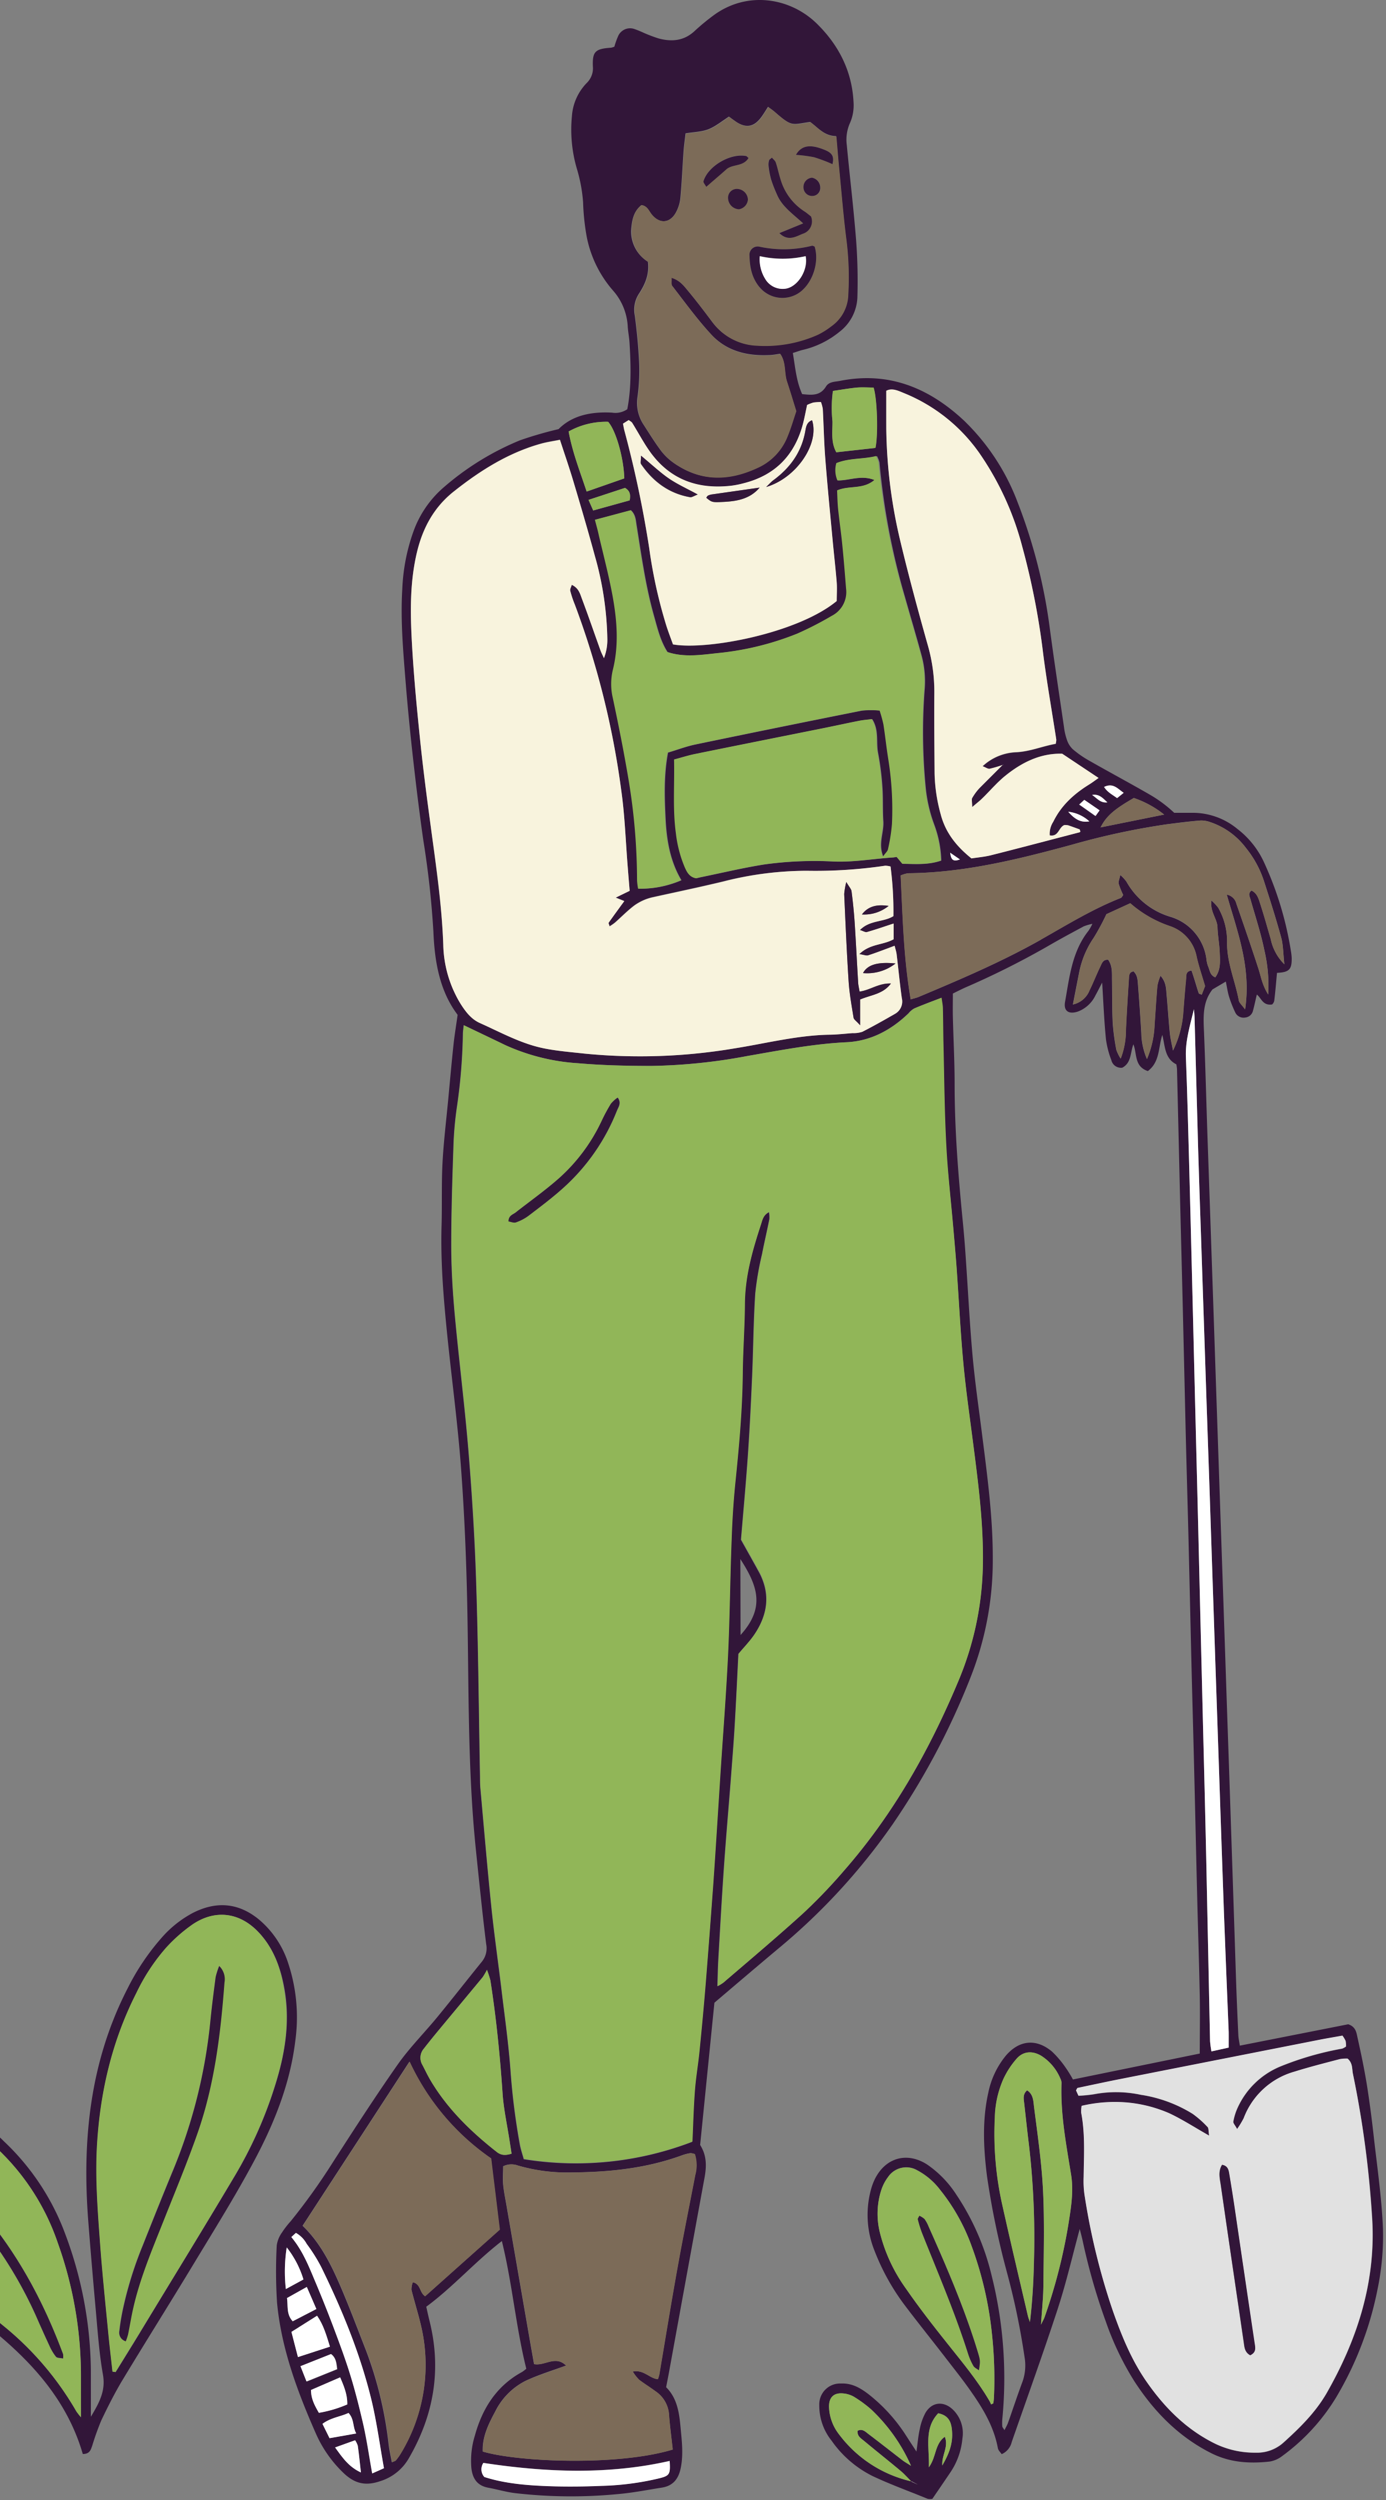 <svg viewBox="0 0 326 588" fill="none" xmlns="http://www.w3.org/2000/svg"><rect x="0" y="0" width="326" height="588" fill="#808080" stroke="none"/><path d="M325.281 524.114c-.296-7.262-1.364-14.488-2.172-21.723-.467-4.121-.988-8.232-1.652-12.316-.592-3.654-1.364-7.272-2.163-10.88-.261-1.149-.377-2.514-2.182-3.106l-25.494 5.027c-.143-.961-.314-1.706-.35-2.451-.197-4.255-.386-8.51-.529-12.765-.449-13.794-.904-27.573-1.365-41.338-.215-6.499-.437-12.995-.664-19.488-.449-13.447-.904-26.894-1.365-40.341a78569.203 78569.203 0 0 1-2.01-59.148c-.443-12.891-.889-25.775-1.338-38.654-.269-8.079-.476-16.158-.808-24.237-.143-3.501-.377-6.966 2.002-9.991l3.133-1.849c.296 1.4.44 2.522.772 3.59a28.226 28.226 0 0 0 1.472 3.726 2.148 2.148 0 0 0 2.262 1.149 2.082 2.082 0 0 0 1.894-1.652c.332-1.221.575-2.46.898-3.761 1.113.898 1.373 2.639 3.591 2.334.236-.219.407-.498.493-.808.27-2.199.449-4.408.656-6.625 2.863-.144 3.501-.772 3.456-3.528a13.355 13.355 0 0 0-.198-1.669 79.18 79.18 0 0 0-6.185-20.521 20.79 20.79 0 0 0-6.382-8.124 16.476 16.476 0 0 0-10.862-3.797h-4.004a30.905 30.905 0 0 0-5.987-4.417c-4.668-2.693-9.408-5.224-14.076-7.89a23.549 23.549 0 0 1-3.842-2.693 5.393 5.393 0 0 1-1.346-2.209 14.075 14.075 0 0 1-.673-2.944c-1.122-7.648-2.272-15.26-3.304-22.945a126.499 126.499 0 0 0-7.594-29.901 52.247 52.247 0 0 0-12.639-19.264c-8.214-7.666-17.702-11.607-29.13-9.327-1.185.234-2.603.153-3.312 1.32-1.392 2.289-3.429 2.01-5.611 1.795-1.4-3.124-1.624-6.346-2.19-9.677.898-.27 1.58-.538 2.307-.718a21.232 21.232 0 0 0 8.636-4.237 10.705 10.705 0 0 0 4.237-8.079c.136-4.49.037-8.985-.297-13.465-.583-7.478-1.49-14.928-2.199-22.442a9.575 9.575 0 0 1 .79-5.224c.657-1.546.931-3.227.799-4.902-.377-7.289-3.528-13.41-8.672-18.429-6.229-6.077-16.364-7.765-24.317-1.858a51.63 51.63 0 0 0-4.399 3.645c-2.496 2.325-5.386 2.567-8.465 1.732a34.911 34.911 0 0 1-3.456-1.302 22.704 22.704 0 0 0-2.19-.897 3.071 3.071 0 0 0-3.905 1.741c-.336.78-.618 1.58-.844 2.397a4.39 4.39 0 0 1-.772.242c-3.717.252-4.417.898-4.291 4.372A4.803 4.803 0 0 1 138 19.524a12.414 12.414 0 0 0-3.483 7.828 32.638 32.638 0 0 0 1.256 12.63 36.334 36.334 0 0 1 1.374 7.585c.084 2.686.363 5.362.835 8.007a27.112 27.112 0 0 0 6.283 12.846 13.847 13.847 0 0 1 3.394 8.555c.098 1.23.341 2.45.413 3.68.323 5.252.457 10.503-.53 15.593a4.938 4.938 0 0 1-3.591.799c-4.784-.26-9.336.601-12.567 3.878a89.766 89.766 0 0 0-9.049 2.621 64.69 64.69 0 0 0-18.222 11.293 24.724 24.724 0 0 0-6.886 10.206 45.57 45.57 0 0 0-2.603 13.465c-.449 7.415.216 14.794.808 22.173.476 5.915 1.068 11.822 1.724 17.729.727 6.454 1.508 12.899 2.432 19.336a213.87 213.87 0 0 1 2.352 21.373c.287 7.182 1.517 14.04 5.7 19.56-.368 2.613-.736 4.803-.969 7.002-.458 4.345-.853 8.699-1.257 13.044-.467 4.91-1.068 9.811-1.328 14.721-.261 4.911-.081 9.875-.225 14.803-.269 9.336.593 18.591 1.553 27.828 1.033 9.802 2.325 19.587 3.043 29.417.772 10.502 1.212 21.041 1.437 31.571.413 19.389.053 38.797 2.055 58.133.763 7.352 1.499 14.704 2.406 22.047a4.964 4.964 0 0 1-.96 4.048c-3.528 4.354-6.975 8.77-10.53 13.097-3.052 3.717-6.508 7.182-9.255 11.069-5.278 7.522-10.27 15.26-15.26 22.998a146.716 146.716 0 0 1-9.965 13.941 21.579 21.579 0 0 0-2.082 2.693 6.866 6.866 0 0 0-1.212 3.016c-.238 4.486-.214 8.982.072 13.465 1.023 10.835 4.802 20.916 9.147 30.799a29.02 29.02 0 0 0 6.284 9.049c2.522 2.486 5.053 3.402 8.725 2.154a11.732 11.732 0 0 0 6.85-5.44c5.897-10.152 7.719-20.898 4.847-32.316-.27-1.068-.494-2.154-.754-3.303 6.283-4.632 11.391-10.494 17.782-15.449 2.478 10.098 3.286 20.161 5.746 30.027a7.52 7.52 0 0 1-.979.763c-6.014 3.267-9.345 8.564-11.113 14.955a20.067 20.067 0 0 0-.826 7.639c.287 2.541 1.4 4.165 4.013 4.641 2.091.386 4.147 1.006 6.283 1.266a114.668 114.668 0 0 0 24.184.224c3.447-.296 6.867-.978 10.296-1.517 2.693-.422 3.968-2.073 4.488-4.713.62-3.159.234-6.283-.054-9.362-.323-3.501-.772-6.93-3.402-9.543.234-1.22.449-2.316.656-3.411 2.764-15.206 5.541-30.413 8.33-45.619.512-2.693.664-5.333-.987-7.945 1.122-11.149 2.244-22.397 3.357-33.456 5.278-4.488 10.305-8.77 15.377-13.016a146.815 146.815 0 0 0 26.544-28.95 172.235 172.235 0 0 0 18.259-34.39 74.897 74.897 0 0 0 5.296-27.855c.045-9.793-1.257-19.443-2.478-29.111-.781-6.23-1.696-12.442-2.262-18.681-.7-7.702-1.077-15.431-1.615-23.142a275.86 275.86 0 0 0-.746-9.039c-1.032-10.602-1.876-21.159-1.876-31.868 0-5.269-.287-10.529-.413-15.799-.045-1.795 0-3.59 0-5.494.898-.448 1.796-.897 2.693-1.319a194.723 194.723 0 0 0 19.83-9.928c2.693-1.571 5.485-3.061 8.25-4.552a12.764 12.764 0 0 1 2.046-.601c-.258.56-.558 1.1-.897 1.616-3.896 4.892-4.489 10.907-5.53 16.723-.404 2.2.898 3.044 3.106 2.263a7.54 7.54 0 0 0 4.066-3.825c.503-.897.979-1.858 1.553-2.962.288 4.668.467 9.04.898 13.384a22 22 0 0 0 1.257 4.848 2.332 2.332 0 0 0 2.576 1.795c2.19-1.158 1.867-3.59 2.612-5.494.898 2.155.135 5.198 3.402 6.284 2.864-2.145 2.442-5.574 3.403-8.501.664 2.604.52 5.53 3.303 6.921.072.374.123.752.153 1.131.233 9.755.463 19.51.691 29.264.206 8.627.44 17.254.646 25.889.24 10.09.476 20.177.709 30.261.198 8.079.431 16.158.638 24.237.239 9.976.475 19.952.709 29.928.197 8.187.431 16.365.628 24.552.252 10.197.476 20.395.727 30.592.189 7.738.449 15.467.602 23.205.09 4.489 0 8.923 0 13.591l-29.83 6.095a28.096 28.096 0 0 0-1.652-2.693 23.771 23.771 0 0 0-3.231-3.833c-3.743-3.169-7.756-2.765-10.925.961a19.994 19.994 0 0 0-4.111 8.743c-1.428 6.436-1.122 12.926-.314 19.399a191.974 191.974 0 0 0 4.685 22.693 171.647 171.647 0 0 1 4.175 20.063 11.454 11.454 0 0 1-.44 5.61c-1.212 3.25-2.298 6.553-3.456 9.821-.198.538-.503 1.041-.835 1.714-.296-.493-.494-.682-.512-.897-.04-.547-.04-1.096 0-1.643a99.418 99.418 0 0 0-2.558-34.031 58.534 58.534 0 0 0-8.357-18.977 24.974 24.974 0 0 0-6.778-6.939c-4.775-3.061-9.874-1.58-12.352 3.591-.381.812-.682 1.66-.898 2.531a22.597 22.597 0 0 0 .898 14.184 52.978 52.978 0 0 0 6.966 12.621c3.106 4.12 6.347 8.142 9.497 12.226 2.254 2.927 4.579 5.817 6.661 8.869 2.693 3.896 5.018 7.972 5.889 12.729.09.467.539.898.898 1.383a4.157 4.157 0 0 0 2.351-2.846c3.645-10.476 7.415-20.907 10.853-31.419 2.002-6.158 3.456-12.495 5.144-18.698.233.898.521 1.984.754 3.061a144.246 144.246 0 0 0 5.386 18.725 68.83 68.83 0 0 0 6.625 13.896c4.641 7.182 10.413 13.142 18.187 17.056 4.407 2.208 9.03 2.487 13.761 1.957a6.637 6.637 0 0 0 2.998-1.355 47.583 47.583 0 0 0 12.631-13.789 79.642 79.642 0 0 0 9.694-25.314 61.282 61.282 0 0 0 1.284-14.354Zm-91.491 39.588c0 .502-.089 1.005-.143 1.499l-.53.26c-.144-.287-.269-.583-.44-.898-2.98-5.027-6.714-9.488-10.341-14.048-3.205-4.022-6.356-8.079-9.282-12.334a38.302 38.302 0 0 1-6.149-13.34 18.171 18.171 0 0 1 .323-9.605c.358-1.175.92-2.278 1.661-3.258a5.158 5.158 0 0 1 6.876-1.553 16.423 16.423 0 0 1 5.332 4.542 45.851 45.851 0 0 1 7.379 13.106 84.644 84.644 0 0 1 4.812 20.521 98.24 98.24 0 0 1 .502 15.108Zm17.442-40.144a127.216 127.216 0 0 1-5.548 21.454c-.134.404-.368.772-.834 1.742.224-3.528.538-6.419.565-9.3.072-7.406.278-14.821-.081-22.2-.332-6.589-1.283-13.151-2.118-19.704-.171-1.319-.135-2.944-1.625-3.905-1.104.898-.79 2.074-.673 3.16.359 3.223.709 6.455 1.104 9.677a189.406 189.406 0 0 1 1.185 27.532c-.099 4.695-.377 9.38-.943 14.129-.17-.512-.377-1.005-.493-1.517-2.002-8.627-4.049-17.235-5.97-25.871a76.395 76.395 0 0 1-1.795-20.709c.067-3.148.76-6.252 2.037-9.129a20.109 20.109 0 0 1 3.106-4.74c1.589-1.796 3.744-1.894 5.808-.646a11.667 11.667 0 0 1 4.489 5.386c.153.301.239.631.251.969-.287 7.325 1.104 14.48 2.253 21.661.629 4.03-.09 8.034-.718 12.02v-.009Zm22.586-331.977-14.956 3.016c1.338-2.639 3.16-4.237 7.828-6.921a23.474 23.474 0 0 1 7.128 3.905Zm-20.037-2.361 1.194-1.104 3.591 2.468-.996 1.32-3.789-2.684Zm2.442 3.958c-1.867.324-3.303-.341-4.964-2.262a8.724 8.724 0 0 1 4.964 2.262Zm.709-6.211c1.661-.315 2.559.825 3.591 1.741-1.715.216-2.496-1.005-3.591-1.741Zm7.37-.503-1.553 1.248c-1.041-.79-2.217-1.311-3.061-2.631 2.11-1.023 3.142.369 4.614 1.383Zm-55.835-94.498c1.364-.745 2.828 0 4.219.566a40.012 40.012 0 0 1 17.648 14.039 69.327 69.327 0 0 1 10.072 21.867 174.908 174.908 0 0 1 4.964 25.342c.898 6.768 2.056 13.465 3.088 20.242a4.517 4.517 0 0 1-.143.961c-3.043.52-6.015 1.795-9.282 1.975a12.244 12.244 0 0 0-7.909 3.294c.808.314 1.293.682 1.67.601a29.468 29.468 0 0 0 3.07-.897l.081-.081h-.117l-5.386 5.386a12.395 12.395 0 0 0-1.795 2.415c-.216.377 0 .978 0 2.127 1.095-.942 1.795-1.454 2.361-2.037 1.795-1.724 3.366-3.591 5.26-5.189 3.977-3.259 8.438-5.476 13.555-5.323l8.555 5.7c-.79.548-1.446 1.059-2.146 1.49-3.591 2.217-6.643 4.955-8.519 8.824a5.16 5.16 0 0 0-.826 3.187c2.128.395 2.074-1.903 3.447-2.424.301-.018.603.003.898.063.952.305 1.885.664 2.693.961.09.278.171.386.153.484-.018.099-.126.18-.216.207-6.921 1.795-13.851 3.591-20.79 5.386-1.499.377-3.061.503-4.596.745-3.483-2.792-6.095-6.014-7.226-10.341a39.074 39.074 0 0 1-1.445-9.605c0-6.284-.108-12.568-.063-18.851a39.563 39.563 0 0 0-1.49-11.239c-2.307-8.187-4.534-16.401-6.509-24.677a119.434 119.434 0 0 1-3.267-26.284c-.036-2.9-.009-5.763-.009-8.914Zm17.316 110.162c-1.688.647-2.083 0-2.298-1.58l2.298 1.58Zm-12.917-61.742c1.31 4.632 2.693 9.255 3.949 13.896.693 2.609.924 5.319.683 8.008a134.09 134.09 0 0 0 .287 23.186 34.634 34.634 0 0 0 1.984 8.475 26.15 26.15 0 0 1 1.651 8.456c-3.124 1.077-6.131.807-9.075.763l-1.356-1.625c-.368.054-.682.116-1.005.134-4.578.315-9.102 1.123-13.725.952a85.42 85.42 0 0 0-16.455.691c-4.964.781-9.874 1.966-14.802 2.971-.431.09-.898.207-1.194.279-1.517-.287-2.083-1.365-2.603-2.514a29.081 29.081 0 0 1-2.11-8.079c-.781-5.691-.287-11.391-.431-17.343 1.795-.467 3.348-.978 4.964-1.301 10.09-2.056 20.198-4.067 30.297-6.096 2.747-.556 5.475-1.158 8.222-1.696.979-.198 1.975-.27 3.017-.404 1.669 2.549.897 5.386 1.391 7.944a66.2 66.2 0 0 1 1.014 7.998c.189 2.694.045 5.387.225 8.08.179 2.693-1.284 5.224 0 8.339.556-.799 1.077-1.23 1.185-1.742.46-1.961.775-3.953.942-5.96a74.472 74.472 0 0 0-.897-15.413c-.422-2.693-.692-5.332-1.114-7.989a32.092 32.092 0 0 0-.897-3.268 23.11 23.11 0 0 0-4.192 0 5190.146 5190.146 0 0 0-39.157 7.962c-2.163.449-4.255 1.248-6.517 1.921-.987 5.324-.817 10.467-.565 15.593.251 5.126 1.095 9.991 3.725 14.426a24.339 24.339 0 0 1-10.099 1.992 14.94 14.94 0 0 1-.242-1.921 145.307 145.307 0 0 0-2.011-23.761c-1.068-6.409-2.343-12.783-3.69-19.138a14.37 14.37 0 0 1 0-6.625c1.446-5.781.997-11.607-.053-17.361-.898-4.839-2.155-9.614-3.268-14.417-.251-1.077-.565-2.154-.898-3.537l8.403-2.244c1.104 1.068 1.122 2.316 1.31 3.51 1.149 7.181 2.137 14.417 4.13 21.445.816 2.891 1.508 5.853 3.159 8.385 3.968 1.319 7.9.682 11.76.269a67.719 67.719 0 0 0 18.851-4.605 79.039 79.039 0 0 0 8.079-4.156 6.281 6.281 0 0 0 3.384-6.454c-.296-3.465-.574-6.931-.897-10.378-.279-2.791-.683-5.565-.979-8.348-.144-1.427-.162-2.872-.233-4.336 2.809-1.229 6.023-.143 8.761-2.441-3.178-1.266-5.97.152-8.689.089a6.155 6.155 0 0 1-.252-4.066c3.007-1.221 6.284-.898 9.462-1.643.254.468.45.966.583 1.481a164.922 164.922 0 0 0 5.988 31.616Zm-73.34-20.314c-.404-.898-.7-1.58-1.104-2.495l8.59-2.837c1.149.682 1.356 1.571 1.096 2.953l-8.582 2.379Zm56.365-28.115c1.957-.287 3.806-.62 5.664-.799 1.31-.117 2.693 0 3.887 0 .898 2.693 1.104 11.131.44 14.201l-9.175 1.015c-1.292-2.406-.825-4.902-.897-7.29a28.431 28.431 0 0 1 .081-7.127ZM150.854 48.24c1.383.18 1.742 1.365 2.424 2.2 1.795 2.253 4.255 2.118 5.682-.45a9.138 9.138 0 0 0 1.069-3.491c.341-3.68.493-7.379.754-11.068.098-1.311.296-2.622.457-4.076 1.948-.314 3.798-.35 5.386-.97 1.589-.619 3.026-1.795 4.821-2.97.422.305 1.095.825 1.795 1.292 2.191 1.41 3.977 1.149 5.602-.898.619-.772 1.122-1.642 1.795-2.693.62.458 1.158.817 1.634 1.24 4.057 3.536 3.914 2.925 8.276 2.315 1.796 1.284 3.295 3.304 6.105 3.33.233 2.694.431 5.189.682 7.73.538 5.574.987 11.157 1.696 16.705.522 4.228.663 8.494.422 12.747a9.349 9.349 0 0 1-3.958 7.45 18.635 18.635 0 0 1-3.115 1.976 30.352 30.352 0 0 1-14.408 2.612 13.672 13.672 0 0 1-10.404-5.449c-1.795-2.406-3.645-4.839-5.583-7.181-1.051-1.248-2.02-2.693-4.094-3.322.063.8-.117 1.535.171 1.912 3.025 3.887 5.924 7.918 9.264 11.526 3.59 3.842 8.348 5.018 13.465 4.803.897 0 1.795-.198 2.693-.314 1.4 2.01.897 4.407 1.58 6.499.682 2.091 1.337 4.264 2.172 6.92-.637 1.86-1.302 4.238-2.28 6.482a13.537 13.537 0 0 1-6.993 6.957c-6.571 3.034-12.998 3.187-19.174-.96a13.654 13.654 0 0 1-3.205-2.927c-1.553-2.047-2.899-4.255-4.3-6.418a9.23 9.23 0 0 1-1.346-6.41c.351-2.557.483-5.14.395-7.72-.162-3.788-.53-7.585-1.024-11.355a6.852 6.852 0 0 1 .898-5.08c1.4-2.155 2.558-4.49 2.172-7.64a8.348 8.348 0 0 1-2.958-3.152 8.347 8.347 0 0 1-.982-4.209c.161-2.235.493-4.39 2.414-5.943Zm-2.998 50.584c.341.26.673.404.835.665 1.418 2.271 2.693 4.676 4.228 6.849 4.704 6.526 11.23 8.869 19.076 7.926.996-.13 1.983-.328 2.953-.592 7.433-1.894 11.993-6.643 13.914-14.004.368-1.4.619-2.828.96-4.399.473-.226.962-.415 1.464-.565a11.758 11.758 0 0 1 1.795-.117c.193.518.337 1.053.431 1.598.215 3.914.287 7.837.592 11.742.494 6.364 1.122 12.711 1.715 19.066.314 3.339.7 6.679.969 10.018.117 1.445 0 2.9 0 4.372-9.237 7.63-30.619 11.616-38.51 10.197-.494-1.4-1.095-2.944-1.589-4.488a113.575 113.575 0 0 1-3.967-18.043 258.933 258.933 0 0 0-5.916-27.9c-.108-.431-.171-.898-.296-1.481l1.346-.844Zm-4.82.377c1.795 1.966 3.653 8.349 3.806 13.313l-8.86 3.097c-1.544-4.686-3.295-9.139-4.237-14.13a18.073 18.073 0 0 1 9.291-2.28ZM104.247 222.11c-.359-9.542-1.795-18.949-3.025-28.393-.898-6.544-1.732-13.097-2.415-19.668-.736-7.127-1.418-14.273-1.849-21.427-.449-7.604-.691-15.261 1.095-22.747 1.365-5.745 4.031-10.665 8.735-14.363 6.203-4.883 12.8-9.067 20.502-11.212 1.383-.386 2.819-.592 4.399-.898 1.077 3.304 2.172 6.455 3.124 9.641a626.477 626.477 0 0 1 5.117 17.756 75.79 75.79 0 0 1 2.917 19.534 11.99 11.99 0 0 1-.799 4.416c-.278-.619-.601-1.221-.826-1.858-1.445-4.004-2.818-8.079-4.317-12.011-.458-1.212-.763-2.621-2.424-3.384-.144.512-.458 1.014-.359 1.409a23.665 23.665 0 0 0 1.059 3.187 199.297 199.297 0 0 1 10.961 43.914c.834 5.979 1.023 12.047 1.517 18.07.134 1.796.287 3.591.44 5.386l-3.286 1.598 2.02.817c-1.23 1.688-2.469 3.375-3.681 5.09-.071.108.099.395.225.853.45-.271.882-.571 1.292-.898 1.257-1.113 2.442-2.307 3.735-3.375a11.729 11.729 0 0 1 5.054-2.55c5.574-1.23 11.158-2.397 16.705-3.734 6.411-1.63 13-2.453 19.614-2.451 6.166.114 12.33-.285 18.43-1.194.428.01.853.073 1.265.189.498 3.869.723 7.769.674 11.67-2.361 1.454-5.53.897-7.882 3.276.754.234 1.275.584 1.652.476 2.037-.584 4.03-1.284 6.283-2.011v3.681c-2.504 1.409-5.592 1.032-8.079 3.501 1.015.143 1.634.43 2.11.278 2.011-.655 3.977-1.427 6.203-2.253.179.754.386 1.355.467 1.975.413 3.438.745 6.894 1.221 10.332a3.326 3.326 0 0 1-1.616 3.716c-2.523 1.454-5.063 2.882-7.657 4.21a6.358 6.358 0 0 1-2.298.314c-1.895.144-3.798.341-5.701.377-7.549.18-14.838 2.074-22.244 3.241a133.296 133.296 0 0 1-35.144 1.203c-3.223-.341-6.472-.611-9.632-1.257-5.314-1.095-10.054-3.743-14.955-5.933-2.11-.898-3.465-2.81-4.65-4.749a27.735 27.735 0 0 1-3.977-13.744ZM67.443 528.567a22.943 22.943 0 0 1 3.931 7.54l-4.138 2.253a36.802 36.802 0 0 1 .207-9.793Zm4.713 9.309 2.253 5.197-5.566 2.882c-1.526-1.652-1.077-3.591-1.347-5.467l4.66-2.612Zm-3.591 10.538 6.023-3.779c1.544 2.199 2.19 4.596 3.034 7.253l-7.531 2.451c-.548-2.047-1.006-3.851-1.544-5.898l.018-.027Zm2.154 8.079 7.182-2.854c1.184.897 1.265 2.109 1.463 3.59l-7.182 2.9-1.463-3.636Zm2.442 5.593 6.85-2.962c.897 2.109 1.723 4.039 1.669 6.346A29.138 29.138 0 0 1 75 567.445c-1.032-1.751-1.85-3.295-1.858-5.35l.018-.009Zm2.693 7.971c1.984-1.481 4.21-1.661 6.131-2.567 1.391 1.517.898 3.213 1.795 4.829l-6.283 1.113c-.566-1.158-1.078-2.226-1.652-3.366l.009-.009Zm2.971 5.548 4.704-1.688c.272.391.484.821.628 1.275.279 1.957.476 3.923.745 6.284-2.863-1.293-4.308-3.412-6.086-5.862l.01-.009Zm8.699 6.104c-.754-4.147-1.32-7.98-2.155-11.751-.835-3.77-1.795-7.621-2.962-11.355-1.167-3.734-2.514-7.415-3.896-11.077a316.21 316.21 0 0 0-4.354-10.907c-1.517-3.609-2.953-7.262-5.628-10.494l1.077-.978a6.457 6.457 0 0 1 2.532 2.576 39.552 39.552 0 0 1 3.393 5.386c4.928 10.072 9.192 20.413 11.822 31.338 1.248 5.206 1.948 10.538 2.935 16.032l-2.764 1.23ZM100 540.048c-1.382-.898-.996-2.846-2.89-3.303a4.732 4.732 0 0 0-.323 1.795c.664 2.693 1.526 5.386 2.163 8.079a40.047 40.047 0 0 1-4.73 30.422c-.347.574-.737 1.12-1.168 1.634-.116.152-.368.197-.897.431-.26-1.437-.584-2.792-.754-4.174a90.421 90.421 0 0 0-5.333-22.146c-1.876-4.803-3.69-9.623-5.7-14.363-2.325-5.476-4.91-10.826-9.21-14.946l25.135-38.6a56.483 56.483 0 0 0 19.174 22.738c.7 5.79 1.365 11.221 2.038 16.76l-17.505 15.673Zm16.868-33.941c-6.123-4.812-11.67-10.171-15.638-16.921-.691-1.158-1.257-2.37-1.885-3.591a3.274 3.274 0 0 1 .332-3.779 166.527 166.527 0 0 1 3.366-4.183c3.492-4.219 7.011-8.429 10.503-12.657.365-.555.698-1.131.997-1.724.313.817.582 1.65.807 2.496 1.383 8.842 2.263 17.738 2.873 26.678.26 3.663 1.068 7.29 1.625 10.934l.485 3.133c-1.491.494-2.469.413-3.474-.377l.009-.009Zm38.285 76.724a65.024 65.024 0 0 1-13.6 1.795c-4.254.18-8.518.225-12.764.063-5.018-.197-10.036-.601-14.857-2.145a2.696 2.696 0 0 1-.233-3.313c14.587 2.209 29.228 2.846 43.815-.475.198 3.115-.009 3.483-2.37 4.084l.009-.009Zm8.349-71.266c-1.392 7.253-2.864 14.497-4.166 21.768-1.508 8.376-2.863 16.778-4.282 25.135a10.23 10.23 0 0 1-.332 1.086c-1.966-.17-3.321-2.316-5.906-1.795.421.695.921 1.34 1.49 1.921 1.221.97 2.576 1.795 3.833 2.693a7.182 7.182 0 0 1 3.178 5.287c.224 2.774.601 5.53.897 8.438-13.034 3.95-36.526 2.909-44.677.476-.134-3.411 1.311-6.409 2.9-9.345a16.051 16.051 0 0 1 7.181-7.289c2.98-1.4 6.158-2.37 9.515-3.59-2.549-2.478-4.964.134-7.531-.341-.386-2.2-.799-4.489-1.194-6.787-1.742-10.036-3.48-20.072-5.216-30.108-.305-1.795-.673-3.528-.852-5.305-.135-1.418 0-2.855 0-4.327a4.32 4.32 0 0 1 3.375-.206 41.6 41.6 0 0 0 12.935 1.651c8.762-.071 17.442-.978 25.764-4.03a10.448 10.448 0 0 1 1.939-.503 3.02 3.02 0 0 1 1.023.216 8.678 8.678 0 0 1 .117 4.964l.009-.009Zm60.682-222.991c.278 3.232.575 6.472.808 9.713.521 7.37.898 14.767 1.562 22.128.575 6.238 1.472 12.45 2.271 18.671 1.248 9.668 2.523 19.327 2.334 29.121a73.433 73.433 0 0 1-5.727 27.127c-6.733 16.158-15.207 31.248-26.769 44.471a124.712 124.712 0 0 1-9.784 10.18c-6.131 5.583-12.505 10.915-18.789 16.328a9.193 9.193 0 0 1-1.373.835v.063c.072-2.11.099-4.21.215-6.284.413-7.181.808-14.309 1.302-21.463.476-6.93 1.086-13.851 1.625-20.772.314-4.13.655-8.268.898-12.397.35-5.817.628-11.67.897-17.28 1.329-1.598 2.693-2.972 3.735-4.534 3.204-4.739 3.878-9.712 1.023-14.892-1.293-2.361-2.612-4.695-4.147-7.451.529-6.382 1.158-13.177 1.633-19.982.422-6.149.719-12.298.988-18.456.278-6.499.314-13.007.736-19.488a72.699 72.699 0 0 1 1.598-9.246c.529-2.747 1.176-5.476 1.723-8.214a6.729 6.729 0 0 0-.098-1.634c-1.383.718-1.58 1.876-1.903 2.882-1.975 6.086-3.753 12.19-3.807 18.689 0 5.494-.448 10.979-.502 16.463-.09 8.762-.898 17.451-1.796 26.15a201.773 201.773 0 0 0-.817 12.747c-.341 9.407-.43 18.851-.897 28.24-.467 9.39-1.167 18.555-1.796 27.828-.538 8.384-1.05 16.769-1.633 25.135a1711.053 1711.053 0 0 1-1.733 22.783 839.857 839.857 0 0 1-1.499 16.4c-.305 3.115-.853 6.221-1.086 9.345-.296 3.896-.395 7.81-.584 11.975a76.378 76.378 0 0 1-39.614 4.076c-.323-1.158-.682-2.209-.898-3.286a161.841 161.841 0 0 1-2.226-17.648c-.467-6.365-1.364-12.693-2.127-19.031-.763-6.337-1.706-12.872-2.37-19.327-.952-9.246-1.733-18.51-2.567-27.774-.099-1.005-.09-2.019-.108-3.025-.278-15.135-.395-30.278-.898-45.404-.323-10.296-.969-20.593-1.795-30.862-.898-10.826-2.262-21.616-3.259-32.433-.484-5.386-.808-10.772-.808-16.158 0-8.079.27-16.158.548-24.237.125-2.91.406-5.81.844-8.69a134.024 134.024 0 0 0 1.346-16.741c0-.647.117-1.293.189-2.101 3.375 1.616 6.58 3.142 9.775 4.686a48.845 48.845 0 0 0 17.173 4.264c5.709.494 11.409.61 17.127.628a131.903 131.903 0 0 0 22.712-2.352c7.729-1.337 15.404-2.845 23.276-3.222 5.682-.278 10.503-2.882 14.587-6.831a4.65 4.65 0 0 1 1.248-1.069c2.047-.897 4.129-1.642 6.445-2.54.135 1.05.288 1.795.306 2.531.071 2.909.071 5.826.143 8.744.189 7.845.243 15.7.638 23.537.404 6.382 1.158 12.729 1.696 19.093l.009-.009Zm-50.045 78.098c4.093 6.355 5.88 11.418.045 17.872l-.045-17.872Zm70.763-145.702c-9.29 5.252-19.075 9.408-28.887 13.528-.395.162-.825.252-1.795.548-1.688-9.874-1.885-19.453-2.361-29.147a7.187 7.187 0 0 1 1.733-.521c13.24-.117 25.933-3.286 38.6-6.724a171.646 171.646 0 0 1 22.28-4.793c2.693-.35 5.314-.7 7.989-.898a6.337 6.337 0 0 1 2.271.413 17.369 17.369 0 0 1 8.313 6.023 24.307 24.307 0 0 1 4.299 7.945c1.41 4.362 2.801 8.734 4.013 13.16.485 1.795.458 3.734.745 6.283a11.666 11.666 0 0 1-3.222-5.969c-.817-2.792-1.58-5.602-2.496-8.358-.359-1.113-.691-2.378-2.002-3.016-.897.674-.44 1.383-.242 2.083 1.122 3.986 2.442 7.926 3.258 11.975.801 3.4 1.103 6.899.898 10.386-1.4-2.199-1.688-4.183-2.298-6.068-1.661-5.099-3.42-10.171-5.18-15.261a2.841 2.841 0 0 0-2.262-2.154c2.487 8.734 5.79 17.109 4.309 27.002-.808-1.113-1.373-1.553-1.472-2.083-.844-4.596-2.855-8.977-2.765-13.761a15.862 15.862 0 0 0-2.091-8.079 12.425 12.425 0 0 0-1.589-1.67c-.386 2.693 1.355 4.264 1.418 6.284.063 2.02.458 4.003.53 6.014.071 2.011.26 3.995-1.051 5.763-1.265-.511-1.274-1.633-1.66-2.504a6.504 6.504 0 0 1-.404-1.625 12.003 12.003 0 0 0-8.636-10.153 17.574 17.574 0 0 1-10.215-8.267 10.045 10.045 0 0 0-1.428-1.544c-.188.978-.493 1.58-.368 2.082.291.905.649 1.787 1.068 2.64-.26.332-.359.592-.529.664-6.625 2.594-12.648 6.31-18.779 9.775l.008.027Zm33.385 17.451a24.022 24.022 0 0 1-2.397 8.663c-.26-1.383-.601-2.756-.745-4.157-.305-3.007-.485-6.032-.763-9.039-.126-1.409-.099-2.882-1.427-4.39-.327.744-.573 1.52-.736 2.316-.27 3.008-.431 6.033-.656 9.049a22.99 22.99 0 0 1-1.795 8.214 15.895 15.895 0 0 1-1.329-6.132 512.974 512.974 0 0 0-.763-11.068c-.098-1.203-.071-2.486-1.068-3.411-1.113.188-1.05 1.068-1.095 1.795-.26 4.022-.521 8.079-.7 12.083a18.336 18.336 0 0 1-1.23 6.643 9.661 9.661 0 0 1-1.014-2.047 54.027 54.027 0 0 1-.853-6.284c-.171-3.474-.108-6.957-.18-10.431 0-1.544.081-3.141-.897-4.488-1.257-.081-1.508.898-1.876 1.67-.898 1.795-1.625 3.698-2.496 5.511a5.435 5.435 0 0 1-3.923 3.34c.521-2.693.979-5.054 1.454-7.424a21.811 21.811 0 0 1 3.465-8.312 56.367 56.367 0 0 0 2.963-5.512l5.601-2.567a27.588 27.588 0 0 0 9.354 5.386 9.458 9.458 0 0 1 6.284 7.271c.493 2.163 1.22 4.291 1.966 6.831-.153.404-.467 1.203-.781 2.02-.35-.162-.656-.207-.701-.341-.296-.835-.538-1.697-.799-2.541a97.501 97.501 0 0 0-.897-2.792c-1.329.144-1.239 1.051-1.302 1.796a726.148 726.148 0 0 0-.673 8.321l.009.027Zm3.402 115.001-.646-25.871-.7-28.573c-.216-8.51-.434-17.023-.656-25.539-.224-8.285-.431-16.58-.754-24.865-.152-3.842 1.006-7.469 1.894-11.23.045.682.126 1.355.144 2.047l.844 30.915c.188 6.607.431 13.214.655 19.821.449 13.549.901 27.098 1.356 40.647.215 6.385.433 12.768.655 19.147l1.364 40.647c.228 6.499.449 12.995.665 19.488.448 13.214.897 26.428 1.364 39.632.341 9.408.754 18.807 1.122 28.214.045 1.104 0 2.226 0 3.672l-4.057.897a22.624 22.624 0 0 1-.323-2.361 50843.19 50843.19 0 0 1-.898-43.025c-.207-9.641-.458-19.273-.7-28.905-.204-8.63-.416-17.256-.638-25.88l-.691-28.878Zm30.458 209.292c-2.693 4.65-6.409 8.331-10.332 11.867a9.303 9.303 0 0 1-6.463 2.289 21.399 21.399 0 0 1-10.315-2.513c-6.445-3.357-11.31-8.375-15.386-14.255-3.545-5.117-5.853-10.826-7.899-16.652a158.664 158.664 0 0 1-6.661-27.379 23.105 23.105 0 0 1-.179-4.03c.062-5.036.386-10.081-.575-15.081a7.878 7.878 0 0 1 .099-1.652 34.092 34.092 0 0 1 10.574-.799 31.98 31.98 0 0 1 10.054 2.549c3.052 1.446 5.916 3.295 9.363 5.252-.18-1.077-.09-1.733-.368-2.02a23.798 23.798 0 0 0-3.501-3.097 32.225 32.225 0 0 0-12.19-4.488 27.817 27.817 0 0 0-11.024-.135c-1.21.189-2.43.308-3.653.359l-.575-1.257c.162-.251.261-.547.404-.583 3.393-.718 6.778-1.445 10.18-2.119l46.768-9.219c1.742-.341 3.492-.628 5.315-.96.289.382.536.794.736 1.23.084.434.117.877.099 1.319-.273.211-.576.38-.898.503a71.934 71.934 0 0 0-14.489 4.174 18.996 18.996 0 0 0-10.143 9.812 13.275 13.275 0 0 0-.979 3.195c-.063.386.422.898.898 1.733a19.8 19.8 0 0 0 1.544-2.541 17.957 17.957 0 0 1 11.966-10.951c3.519-1.095 7.1-2.002 10.673-2.945a8.643 8.643 0 0 1 1.796-.116c1.247 1.068 1.005 2.415 1.256 3.59a238.795 238.795 0 0 1 4.489 33.214c1.068 15.045-3.223 28.771-10.584 41.706Z" fill="#321639"/><path d="M67.775 461.69a22.377 22.377 0 0 0-6.813-10.197c-4.875-4.031-10.126-4.408-15.665-1.562a25.78 25.78 0 0 0-7.316 5.853 55.494 55.494 0 0 0-8.025 11.983c-8.824 17.218-10.664 35.638-9.192 54.642.515 6.583 1.068 13.166 1.66 19.749.503 5.466.845 10.969 1.796 16.364.637 3.69-.754 6.4-2.846 9.874v-10.825a93.61 93.61 0 0 0-6.05-32.209A57.032 57.032 0 0 0 .961 503.656a26.295 26.295 0 0 0-9.506-6.203c-7.774-2.693-13.977.18-17.496 7.02a17.28 17.28 0 0 0-1.337 3.788c-1.31 5.216-.449 10.234 1.643 15.09 2.396 5.593 6.283 10.018 10.951 13.833 5.386 4.39 10.772 8.762 16.033 13.349 8.276 7.271 15.045 15.646 18.222 26.625 1.652 0 1.885-1.015 2.218-1.948a62.646 62.646 0 0 1 2.154-5.997c1.544-3.231 3.16-6.445 5.009-9.515 5.566-9.21 11.302-18.321 16.867-27.532 4.641-7.675 9.372-15.26 13.645-23.177 4.928-9.094 8.85-18.636 10.099-29.049a40.398 40.398 0 0 0-1.688-18.25ZM19.05 568.513a14.938 14.938 0 0 1-1.077-1.364A72.655 72.655 0 0 0 .584 546.825a2294.615 2294.615 0 0 0-14.56-11.939 32.21 32.21 0 0 1-9.623-12.343c-1.948-4.488-2.8-9.21-1.481-14.084.273-1.087.664-2.14 1.167-3.142 2.998-5.619 7.971-8.079 14.686-5.7a22.675 22.675 0 0 1 7.118 4.38 54.584 54.584 0 0 1 15.692 23.484 92.85 92.85 0 0 1 5.449 31.283l.017 9.749Zm46.042-79.255a99.43 99.43 0 0 1-9.82 22.442c-7.397 12.414-14.983 24.73-22.442 37.073-1.858 3.052-3.744 6.087-5.62 9.121l-.709-.099c-.35-3.214-.736-6.418-1.041-9.623-.646-6.688-1.347-13.375-1.84-20.072-.575-7.819-1.212-15.655-.763-23.501.727-12.568 3.527-24.578 9.255-35.844a46.408 46.408 0 0 1 6.992-10.656 37.058 37.058 0 0 1 6.284-5.52c5.08-3.411 10.853-3.007 15.476 1.894 3.59 3.833 5.224 8.519 6.104 13.582 1.212 7.226.207 14.264-1.876 21.203ZM217.65 567.526a13.347 13.347 0 0 0-1.31 3.77c-.35 1.517-.476 3.088-.781 5.287-1.015-1.553-1.679-2.567-2.334-3.59a39.328 39.328 0 0 0-8.717-9.722c-1.948-1.535-4.048-2.819-6.696-2.693a4.886 4.886 0 0 0-3.66 1.41 4.89 4.89 0 0 0-1.448 3.644 13.164 13.164 0 0 0 2.908 8.411 25.763 25.763 0 0 0 9.579 8.276c4.246 2.011 8.671 3.591 13.025 5.386.355.07.721.07 1.077 0a966.913 966.913 0 0 0 4.318-6.337 16.938 16.938 0 0 0 2.756-7.846 7.731 7.731 0 0 0-2.209-6.777c-2.217-2.146-5.009-1.849-6.508.781Zm-1.885 16.786-1.364-.655a.612.612 0 0 0-.072-.072 29.414 29.414 0 0 1-16.975-11.041 11.01 11.01 0 0 1-2.361-6.526c0-2.227 1.149-3.331 3.366-3.106a6.07 6.07 0 0 1 2.523.799 29.05 29.05 0 0 1 4.039 2.971 40.873 40.873 0 0 1 9.363 13.25c-.898-.575-1.418-.898-1.885-1.203-2.747-2.119-5.476-4.264-8.241-6.356-.664-.503-1.346-1.221-2.432-.682-.162 1.266.799 1.795 1.517 2.388 2.836 2.361 5.736 4.659 8.572 7.029.898.745 1.679 1.642 2.514 2.477h.108v.045-.045l1.337.691-.009.036Zm5.871-4.488c-.162-2.478 1.544-4.345.592-6.742-2.405 1.715-1.93 4.722-3.752 7.182.153-4.695-1.203-9.076 2.199-12.702 2.236.44 2.972 1.795 3.196 3.59.341 2.846-.233 5.288-2.235 8.708v-.036Z" fill="#321639"/><path d="M221.924 245.926c-.072-2.918-.072-5.835-.144-8.744 0-.745-.171-1.481-.305-2.531-2.316.898-4.399 1.67-6.446 2.54a4.675 4.675 0 0 0-1.265 1.104c-4.085 3.95-8.905 6.553-14.587 6.832-7.873.377-15.548 1.885-23.277 3.222a131.892 131.892 0 0 1-22.711 2.352c-5.718 0-11.419-.134-17.128-.628a48.835 48.835 0 0 1-17.172-4.264c-3.196-1.544-6.401-3.07-9.776-4.686-.072.808-.179 1.454-.188 2.101a134.026 134.026 0 0 1-1.347 16.741 81.1 81.1 0 0 0-.844 8.69c-.278 8.079-.556 16.158-.547 24.237 0 5.386.323 10.772.808 16.158.996 10.772 2.378 21.607 3.258 32.433.844 10.269 1.49 20.566 1.796 30.862.484 15.126.601 30.269.897 45.404 0 1.006 0 2.02.108 3.025.835 9.264 1.616 18.528 2.567 27.774.665 6.455 1.607 12.882 2.37 19.327.763 6.445 1.661 12.666 2.128 19.031a161.326 161.326 0 0 0 2.244 17.549c.206 1.077.565 2.128.897 3.286a76.381 76.381 0 0 0 39.615-4.076c.188-4.165.287-8.079.583-11.975.234-3.124.781-6.229 1.086-9.344a840.683 840.683 0 0 0 1.5-16.401c.598-7.594 1.175-15.188 1.732-22.783.584-8.384 1.095-16.768 1.634-25.135.592-9.282 1.328-18.554 1.795-27.827.467-9.273.521-18.852.898-28.241.143-4.255.404-8.51.817-12.747.897-8.699 1.705-17.388 1.795-26.149.054-5.485.467-10.97.503-16.464.054-6.499 1.795-12.567 3.806-18.689.323-1.006.52-2.164 1.903-2.882.099.539.132 1.087.099 1.634-.548 2.738-1.194 5.467-1.724 8.214a72.73 72.73 0 0 0-1.598 9.246c-.422 6.481-.458 12.989-.736 19.488-.269 6.158-.565 12.307-.987 18.456-.476 6.805-1.104 13.6-1.634 19.983 1.535 2.755 2.855 5.089 4.147 7.45 2.855 5.18 2.182 10.153-1.023 14.893-1.068 1.562-2.406 2.935-3.734 4.533-.297 5.646-.575 11.463-.898 17.28-.251 4.129-.593 8.268-.898 12.397-.538 6.921-1.149 13.842-1.625 20.772-.493 7.181-.897 14.309-1.301 21.463-.117 2.11-.144 4.21-.216 6.284a9.203 9.203 0 0 0 1.374-.835c6.284-5.386 12.657-10.772 18.788-16.328a124.867 124.867 0 0 0 9.668-10.135c11.544-13.241 20.036-28.349 26.804-44.489a73.445 73.445 0 0 0 5.755-27.118c.188-9.794-1.087-19.453-2.334-29.121-.799-6.221-1.697-12.433-2.271-18.672-.683-7.36-1.042-14.757-1.562-22.127-.234-3.241-.53-6.481-.808-9.713-.548-6.364-1.293-12.711-1.616-19.084-.431-7.837-.485-15.692-.673-23.573Zm-76.778 15.26a48.155 48.155 0 0 1-12.729 18.268c-2.586 2.289-5.386 4.371-8.079 6.472-.902.66-1.897 1.18-2.954 1.544-.493.171-1.167-.135-1.732-.224 0-1.392 1.005-1.589 1.678-2.11 3.43-2.693 6.984-5.215 10.234-8.079a41.876 41.876 0 0 0 9.955-13.366 41.577 41.577 0 0 1 2.217-4.13 7.453 7.453 0 0 1 1.625-1.418c.889 1.311.18 2.217-.215 3.088v-.045Z" fill="#91B658"/><path d="M112.856 240.603c4.901 2.19 9.641 4.838 14.955 5.933 3.16.647 6.409.898 9.632 1.257a133.278 133.278 0 0 0 35.153-1.194c7.406-1.167 14.695-3.061 22.244-3.241 1.903 0 3.806-.233 5.7-.377a6.352 6.352 0 0 0 2.298-.314c2.595-1.328 5.135-2.756 7.657-4.21a3.319 3.319 0 0 0 1.616-3.716c-.475-3.438-.808-6.894-1.221-10.332-.08-.62-.287-1.221-.466-1.975-2.227.826-4.192 1.598-6.203 2.253-.476.152-1.095-.135-2.11-.278 2.487-2.469 5.575-2.092 8.079-3.501V217.2c-2.235.727-4.228 1.428-6.283 2.011-.377.108-.898-.242-1.652-.476 2.352-2.405 5.521-1.795 7.881-3.276a83.077 83.077 0 0 0-.673-11.67 5.06 5.06 0 0 0-1.266-.188 111.19 111.19 0 0 1-18.429 1.193 79.487 79.487 0 0 0-19.596 2.532c-5.548 1.337-11.131 2.504-16.706 3.734a11.74 11.74 0 0 0-5.054 2.55c-1.292 1.068-2.477 2.262-3.734 3.375-.411.327-.842.627-1.292.897-.126-.457-.297-.745-.225-.852 1.212-1.715 2.451-3.402 3.681-5.09l-2.02-.817 3.285-1.598c-.152-1.795-.305-3.591-.44-5.386-.493-6.023-.682-12.091-1.517-18.07a199.295 199.295 0 0 0-10.96-43.914 23.665 23.665 0 0 1-1.059-3.187c-.099-.395.215-.898.359-1.409 1.66.763 1.965 2.172 2.423 3.384 1.499 3.977 2.873 8.007 4.318 12.011.225.637.548 1.239.826 1.858a11.99 11.99 0 0 0 .799-4.416 75.788 75.788 0 0 0-2.909-19.552c-1.615-5.942-3.357-11.849-5.116-17.756-.952-3.186-2.047-6.337-3.124-9.641-1.58.323-3.016.53-4.399.898-7.702 2.145-14.3 6.284-20.503 11.212-4.703 3.698-7.37 8.618-8.734 14.363-1.795 7.513-1.544 15.143-1.095 22.747.43 7.181 1.113 14.3 1.85 21.427.681 6.571 1.534 13.124 2.414 19.668 1.275 9.444 2.693 18.851 3.025 28.393a27.728 27.728 0 0 0 3.941 13.744c1.185 1.894 2.54 3.743 4.65 4.704Zm96.131-27.541a9.154 9.154 0 0 1-6.283 2.011c1.651-2.146 3.878-2.361 6.283-2.011Zm1.652 13.537a10.771 10.771 0 0 1-7.648 2.271c1.041-1.966 3.429-2.693 7.648-2.271Zm-11.58-19.183c.673 1.167 1.167 1.642 1.23 2.181.314 2.442.574 4.892.736 7.343.305 4.695.53 9.39.817 14.084 0 .647.197 1.293.341 2.164 2.496-.341 4.488-2.02 7.37-1.903-1.849 2.495-4.488 2.63-7.244 3.752v6.068c-.853-.942-1.472-1.31-1.544-1.795-.467-2.864-.979-5.736-1.167-8.627-.44-6.813-.727-13.635-1.033-20.458a17.05 17.05 0 0 1 .494-2.809Z" fill="#F8F3DD"/><path d="M318.216 487.741c-.251-1.158 0-2.505-1.257-3.591a8.571 8.571 0 0 0-1.795.117c-3.591.942-7.181 1.849-10.673 2.944a17.95 17.95 0 0 0-11.975 10.961 19.973 19.973 0 0 1-1.544 2.54c-.458-.898-.943-1.347-.898-1.733.191-1.102.519-2.175.979-3.195a18.996 18.996 0 0 1 10.143-9.812 71.934 71.934 0 0 1 14.489-4.174c.322-.122.625-.292.897-.503a5.664 5.664 0 0 0-.098-1.319 6.599 6.599 0 0 0-.736-1.23c-1.796.332-3.591.619-5.315.96l-46.768 9.22c-3.403.673-6.787 1.4-10.18 2.118-.144 0-.242.332-.404.584l.575 1.256a32.427 32.427 0 0 0 3.653-.359 27.817 27.817 0 0 1 11.024.135 32.225 32.225 0 0 1 12.19 4.488 23.856 23.856 0 0 1 3.501 3.097c.278.287.188.898.368 2.02-3.447-1.957-6.284-3.806-9.363-5.251a31.955 31.955 0 0 0-10.054-2.55 34.122 34.122 0 0 0-10.574.799 7.878 7.878 0 0 0-.099 1.652c.96 5 .637 10.045.574 15.081a23.204 23.204 0 0 0 .18 4.03 158.459 158.459 0 0 0 6.661 27.379c2.046 5.826 4.353 11.535 7.899 16.652 4.076 5.88 8.977 10.898 15.386 14.255a21.411 21.411 0 0 0 10.315 2.514 9.308 9.308 0 0 0 6.463-2.29c3.923-3.536 7.684-7.181 10.332-11.867 7.361-12.935 11.67-26.661 10.557-41.715a238.884 238.884 0 0 0-4.453-33.213Zm-24.192 66.194c-1.338-.772-1.347-1.957-1.508-3.025l-5.386-36.886c-.216-1.571-.727-3.258.287-4.874 1.427.26 1.535 1.329 1.697 2.28.466 2.765.897 5.521 1.31 8.295 1.538 10.401 3.061 20.808 4.569 31.221.198 1.086.575 2.262-.969 2.989Z" fill="#E1E1E1"/><path d="M196.708 108.914a6.158 6.158 0 0 0 .251 4.067c2.693.062 5.512-1.356 8.689-.09-2.737 2.298-5.951 1.212-8.761 2.441.072 1.464.09 2.909.234 4.336.296 2.783.7 5.557.978 8.349.35 3.447.628 6.912.898 10.377a6.293 6.293 0 0 1-.661 3.768 6.292 6.292 0 0 1-2.724 2.686 78.935 78.935 0 0 1-8.079 4.156 67.719 67.719 0 0 1-18.851 4.605c-3.86.413-7.791 1.05-11.759-.269-1.652-2.532-2.343-5.494-3.16-8.384-1.993-7.029-2.98-14.255-4.129-21.446-.189-1.194-.207-2.441-1.311-3.51l-8.402 2.245c.359 1.382.673 2.459.898 3.536 1.113 4.803 2.387 9.579 3.267 14.417 1.05 5.754 1.499 11.58.054 17.361a14.37 14.37 0 0 0 0 6.625c1.346 6.355 2.621 12.729 3.689 19.138a145.199 145.199 0 0 1 2.011 23.762c.039.644.12 1.286.243 1.921a24.351 24.351 0 0 0 10.098-1.993c-2.63-4.435-3.483-9.381-3.725-14.426s-.422-10.269.566-15.592c2.262-.674 4.353-1.473 6.517-1.921a4568.417 4568.417 0 0 1 39.156-7.963 23.11 23.11 0 0 1 4.192 0c.357 1.073.656 2.164.898 3.268.422 2.693.691 5.332 1.113 7.989a74.541 74.541 0 0 1 .898 15.413 40.99 40.99 0 0 1-.943 5.961c-.108.511-.628.897-1.185 1.741-1.283-3.115.171-5.718 0-8.339-.17-2.622 0-5.386-.224-8.079a66.193 66.193 0 0 0-1.015-7.999c-.511-2.576.279-5.386-1.391-7.944-1.041.135-2.038.206-3.016.404-2.747.539-5.476 1.14-8.223 1.697-10.099 2.028-20.206 4.039-30.296 6.095-1.616.323-3.187.835-4.964 1.301.143 5.952-.35 11.67.431 17.343a29.08 29.08 0 0 0 2.109 8.079c.521 1.149 1.086 2.227 2.603 2.514.332-.072.763-.189 1.194-.278 4.937-1.006 9.875-2.191 14.803-2.972a85.492 85.492 0 0 1 16.454-.691c4.623.171 9.147-.637 13.726-.951.323 0 .637-.081 1.005-.135l1.355 1.625c2.945 0 5.952.314 9.076-.763a26.177 26.177 0 0 0-1.652-8.456 34.672 34.672 0 0 1-1.984-8.474 134.302 134.302 0 0 1-.287-23.187 23.16 23.16 0 0 0-.682-8.007c-1.275-4.641-2.639-9.264-3.95-13.896a165.007 165.007 0 0 1-6.104-31.634 6.476 6.476 0 0 0-.584-1.482c-3.061.772-6.346.431-9.344 1.661Z" fill="#91B658"/><path d="M152.488 61.616c.386 3.141-.772 5.484-2.172 7.639a6.852 6.852 0 0 0-.898 5.08c.494 3.77.898 7.568 1.024 11.356a45.395 45.395 0 0 1-.395 7.72 9.229 9.229 0 0 0 1.346 6.41c1.4 2.163 2.747 4.371 4.3 6.418a13.628 13.628 0 0 0 3.205 2.926c6.176 4.148 12.567 3.995 19.174.961a13.536 13.536 0 0 0 6.966-6.93c.978-2.244 1.643-4.623 2.28-6.481-.835-2.693-1.463-4.803-2.172-6.921-.71-2.119-.18-4.489-1.58-6.5-.961.117-1.841.279-2.693.315-5.144.215-9.938-.96-13.465-4.803-3.34-3.59-6.284-7.64-9.264-11.526-.288-.377-.108-1.113-.171-1.912 2.074.628 3.043 2.074 4.093 3.321 1.939 2.325 3.744 4.758 5.584 7.182a13.664 13.664 0 0 0 10.404 5.449c4.944.318 9.89-.58 14.408-2.613a18.586 18.586 0 0 0 3.114-1.975 9.349 9.349 0 0 0 3.959-7.45c.241-4.253.1-8.52-.422-12.747-.709-5.548-1.158-11.131-1.696-16.706-.252-2.54-.449-5.08-.683-7.729-2.809 0-4.308-2.047-6.104-3.33-4.362.61-4.219 1.22-8.276-2.316-.476-.422-1.015-.781-1.634-1.239-.682 1.023-1.185 1.894-1.795 2.693-1.625 2.02-3.411 2.28-5.602.898-.718-.467-1.391-.988-1.795-1.293-1.795 1.14-3.196 2.352-4.821 2.971-1.624.62-3.465.656-5.386.97-.161 1.454-.359 2.765-.457 4.075-.261 3.69-.413 7.388-.755 11.069a9.12 9.12 0 0 1-1.104 3.393c-1.427 2.567-3.842 2.693-5.682.449-.682-.835-1.041-2.02-2.424-2.2-1.921 1.553-2.253 3.708-2.307 6.015a8.344 8.344 0 0 0 3.896 7.36Zm21.32-12.415a2.693 2.693 0 0 1-2.558-2.559 2.043 2.043 0 0 1 .546-1.534 2.05 2.05 0 0 1 1.491-.656 2.615 2.615 0 0 1 2.63 2.496 2.533 2.533 0 0 1-2.109 2.253Zm17.325-3.115a2.033 2.033 0 0 1-1.989-1.243 2.023 2.023 0 0 1-.156-.813 2.17 2.17 0 0 1 2.001-2.235 2.369 2.369 0 0 1 1.984 2.334 1.863 1.863 0 0 1-1.112 1.799 1.87 1.87 0 0 1-.728.158Zm2.621-10.934c2.011.781 2.532 1.571 2.092 3.456a38.65 38.65 0 0 0-4.3-1.624 34.895 34.895 0 0 0-4.291-.566c1.275-2.208 3.277-2.532 6.499-1.266Zm-12.863 2.514c.044-.162.296-.278.646-.593.323.377.781.7.898 1.131.43 1.257.682 2.577 1.086 3.851a13.467 13.467 0 0 0 5.628 7.648c.557.35 1.05.8 1.571 1.194.164.396.242.821.23 1.249a3.036 3.036 0 0 1-1.071 2.24 3.05 3.05 0 0 1-1.116.605c-1.607.637-3.393 1.858-5.476-.162l5.602-2.289c-2.415-2.226-4.866-3.869-6.068-6.58a34.079 34.079 0 0 1-1.464-3.725 19.965 19.965 0 0 1-.646-3.268 3.406 3.406 0 0 1 .18-1.301Zm-2.2 20.368c4.06.866 8.265.786 12.289-.233.18-.045.413.116.629.188 1.203 3.905-.673 9.093-4.013 11.095a6.993 6.993 0 0 1-8.617-1.176c-2.038-2.163-2.631-4.901-2.693-7.747a1.94 1.94 0 0 1 2.405-2.127Zm-13.222-15.458c1.086-3.59 6.346-6.634 10.062-5.907.09 0 .162.135.53.45-1.257 2.136-3.77 1.409-5.233 2.692-1.464 1.284-2.999 2.586-4.704 4.058-.26-.467-.754-.97-.655-1.293Z" fill="#7C6B58"/><path d="M211.743 127.164c1.975 8.276 4.202 16.49 6.509 24.677a39.596 39.596 0 0 1 1.517 11.257c-.045 6.283 0 12.567.063 18.851.08 3.249.566 6.476 1.445 9.605 1.131 4.327 3.743 7.549 7.226 10.341 1.535-.242 3.097-.368 4.596-.745 6.939-1.742 13.869-3.591 20.79-5.386.09 0 .207-.126.216-.207.009-.08-.063-.206-.153-.484-.826-.296-1.795-.656-2.693-.961a3.468 3.468 0 0 0-.898-.063c-1.373.521-1.319 2.819-3.447 2.424a5.16 5.16 0 0 1 .826-3.187c1.876-3.869 4.928-6.607 8.519-8.824.7-.431 1.356-.942 2.145-1.49l-8.554-5.7c-5.117-.153-9.578 2.065-13.555 5.323-1.894 1.562-3.501 3.465-5.261 5.189-.592.583-1.265 1.095-2.36 2.037 0-1.149-.18-1.795 0-2.127a12.395 12.395 0 0 1 1.795-2.415l5.386-5.386a29.473 29.473 0 0 1-3.07.898c-.377.081-.898-.287-1.67-.602a12.25 12.25 0 0 1 7.909-3.294c3.267-.153 6.283-1.454 9.282-1.975.082-.314.13-.636.143-.961-1.032-6.75-2.235-13.465-3.088-20.242a174.868 174.868 0 0 0-4.964-25.341 69.322 69.322 0 0 0-10.072-21.868 40.012 40.012 0 0 0-17.648-14.04c-1.391-.565-2.855-1.31-4.219-.565v8.914a119.402 119.402 0 0 0 3.285 26.347Z" fill="#F8F3DD"/><path d="m235.945 179.83-.081.081h.117l-.036-.081Z" fill="#fff"/><path d="M162.398 506.412c-.661.105-1.31.274-1.939.503-8.321 3.052-17.002 3.959-25.763 4.03a41.597 41.597 0 0 1-12.935-1.651 4.319 4.319 0 0 0-3.376.206c0 1.472-.107 2.909 0 4.327.18 1.795.548 3.537.853 5.305 1.736 10.036 3.474 20.072 5.216 30.108.395 2.298.808 4.587 1.194 6.787 2.567.475 4.982-2.137 7.531.341-3.357 1.265-6.535 2.235-9.515 3.59a16.058 16.058 0 0 0-7.182 7.289c-1.588 2.936-3.034 5.934-2.899 9.345 8.151 2.433 31.643 3.474 44.677-.476-.332-2.908-.709-5.664-.898-8.438a7.17 7.17 0 0 0-3.177-5.287c-1.257-.952-2.613-1.795-3.833-2.693a10.63 10.63 0 0 1-1.491-1.921c2.586-.512 3.941 1.634 5.907 1.795.13-.355.241-.718.332-1.086 1.419-8.384 2.774-16.786 4.282-25.135 1.302-7.271 2.774-14.515 4.165-21.768a8.675 8.675 0 0 0-.071-4.946 3.047 3.047 0 0 0-1.078-.225ZM264.176 210.504a19.733 19.733 0 0 1-1.041-2.639c-.126-.503.18-1.105.368-2.083.529.463 1.007.981 1.428 1.544a17.576 17.576 0 0 0 10.242 8.214 11.999 11.999 0 0 1 8.609 10.152c.064.557.2 1.103.404 1.625.386.898.395 1.993 1.66 2.505 1.311-1.796 1.131-3.798 1.051-5.763-.081-1.966-.467-4.004-.53-6.015s-1.795-3.591-1.418-6.284a12.539 12.539 0 0 1 1.571 1.733 15.865 15.865 0 0 1 2.091 8.079c-.09 4.811 1.921 9.165 2.765 13.761.099.53.664.97 1.472 2.083 1.481-9.875-1.795-18.268-4.309-27.002a2.841 2.841 0 0 1 2.262 2.154 584.667 584.667 0 0 1 5.18 15.261c.61 1.885.898 3.869 2.298 6.068a36.065 36.065 0 0 0-.898-10.386c-.817-4.049-2.136-7.989-3.258-11.975-.198-.7-.673-1.409.242-2.083 1.311.638 1.643 1.903 2.002 3.017.898 2.755 1.679 5.565 2.496 8.357a11.666 11.666 0 0 0 3.222 5.969c-.287-2.585-.26-4.488-.745-6.283-1.212-4.426-2.603-8.797-4.013-13.16a24.307 24.307 0 0 0-4.299-7.945 17.375 17.375 0 0 0-8.313-6.023 6.358 6.358 0 0 0-2.271-.413c-2.693.243-5.332.593-7.989.898a171.717 171.717 0 0 0-22.298 4.784c-12.667 3.438-25.36 6.607-38.6 6.724-.597.1-1.18.275-1.733.521.476 9.694.673 19.282 2.361 29.147.979-.296 1.409-.386 1.795-.548 9.812-4.12 19.597-8.276 28.888-13.527 6.131-3.465 12.154-7.182 18.752-9.776.197-.099.296-.359.556-.691Z" fill="#7C6B58"/><path d="m96.375 484.877-25.135 38.6c4.3 4.12 6.885 9.47 9.21 14.946 2.011 4.74 3.824 9.56 5.7 14.363a90.416 90.416 0 0 1 5.333 22.146c.17 1.382.493 2.737.754 4.174.485-.234.736-.279.897-.431.431-.514.822-1.06 1.167-1.634a40.057 40.057 0 0 0 4.641-30.395c-.637-2.693-1.499-5.386-2.163-8.079-.01-.614.1-1.224.323-1.796 1.894.458 1.508 2.37 2.89 3.304l17.595-15.682c-.673-5.539-1.337-10.97-2.038-16.76a56.489 56.489 0 0 1-19.174-22.756Z" fill="#7C6B58"/><path d="M152.722 129.049a113.5 113.5 0 0 0 3.986 18.007c.493 1.58 1.095 3.124 1.589 4.489 7.89 1.418 29.273-2.568 38.51-10.198 0-1.472.098-2.926 0-4.372-.27-3.339-.656-6.678-.97-10.018-.592-6.355-1.221-12.702-1.714-19.066-.306-3.905-.377-7.828-.593-11.742a8.838 8.838 0 0 0-.431-1.598c-.6-.007-1.2.032-1.795.117-.502.15-.991.34-1.463.566-.341 1.57-.593 2.998-.961 4.398-1.921 7.361-6.481 12.11-13.914 14.004-.969.264-1.956.462-2.953.592-7.846.898-14.363-1.4-19.075-7.926-1.562-2.173-2.81-4.578-4.229-6.85-.161-.26-.493-.403-.834-.664l-1.338.844c.126.611.189 1.05.296 1.481a259.09 259.09 0 0 1 5.889 27.936Zm29.103-16.068c3.931-2.891 6.651-6.571 7.558-11.464.197-1.05.305-2.208 1.616-2.693 1.795 5.458-3.591 13.573-10.772 15.674.79-.745 1.158-1.185 1.607-1.517h-.009Zm-15.306 3.59c.302-.149.627-.246.961-.287l11.185-1.598c-2.226 2.639-5.243 3.187-8.367 3.357-2.854.153-2.854.108-4.183-.969.144-.189.243-.413.413-.512l-.009.009Zm-15.772-9.371c2.639 2.172 4.489 3.931 6.58 5.386 2.092 1.454 4.228 2.36 6.76 3.743-.853.323-1.356.7-1.796.628-4.991-.897-8.734-3.671-11.544-7.81-.152-.296.009-.798.009-1.956l-.009.009Z" fill="#F8F3DD"/><path d="M283.019 408.18c.242 9.632.494 19.264.7 28.905.311 14.363.611 28.705.898 43.025.067.792.174 1.58.323 2.361l4.058-.897v-3.672c-.369-9.407-.781-18.806-1.123-28.214-.484-13.204-.897-26.418-1.364-39.632-.215-6.499-.437-12.995-.664-19.488-.461-13.549-.916-27.098-1.365-40.647-.215-6.385-.434-12.768-.655-19.147-.449-13.549-.901-27.098-1.356-40.647-.224-6.607-.466-13.214-.655-19.82-.293-10.306-.574-20.611-.844-30.916 0-.692-.098-1.365-.143-2.047-.898 3.761-2.047 7.388-1.894 11.23.323 8.285.529 16.58.754 24.865.233 8.522.452 17.035.655 25.539l.7 28.573.647 25.871.7 28.905.628 25.853Z" fill="#fff"/><path d="M249.67 489.868a2.322 2.322 0 0 0-.251-.969 11.676 11.676 0 0 0-4.488-5.386c-2.065-1.248-4.219-1.131-5.808.646a20.078 20.078 0 0 0-3.106 4.74 23.738 23.738 0 0 0-2.038 9.129 76.475 76.475 0 0 0 1.795 20.709c1.921 8.636 3.968 17.245 5.97 25.871.117.512.323 1.006.494 1.517.565-4.748.843-9.434.942-14.129a189.244 189.244 0 0 0-1.158-27.541c-.395-3.222-.745-6.454-1.104-9.677-.117-1.086-.431-2.226.673-3.159 1.49.96 1.455 2.585 1.625 3.905.835 6.553 1.795 13.115 2.119 19.703.359 7.379.152 14.794.08 22.2 0 2.881-.341 5.772-.565 9.3.467-.97.7-1.338.835-1.742a127.213 127.213 0 0 0 5.547-21.454c.629-3.986 1.347-7.989.7-12.038-1.149-7.145-2.54-14.3-2.262-21.625ZM228.477 528.118a45.875 45.875 0 0 0-7.379-13.106 16.427 16.427 0 0 0-5.333-4.542 5.158 5.158 0 0 0-6.876 1.553 10.45 10.45 0 0 0-1.66 3.258 18.172 18.172 0 0 0-.324 9.605 38.347 38.347 0 0 0 6.149 13.34c2.927 4.228 6.078 8.312 9.282 12.334 3.591 4.56 7.361 8.976 10.342 14.048.17.279.296.575.439.898l.53-.26c.054-.494.126-.997.144-1.499.218-5.03.05-10.069-.503-15.072a84.622 84.622 0 0 0-4.811-20.557Zm1.795 29.372c-.503-.377-1.05-.602-1.284-1.015-.501-.87-.91-1.791-1.221-2.746-3.07-9.731-7.109-19.094-10.879-28.555a30.412 30.412 0 0 1-.988-3.187c-.045-.162.162-.386.359-.826.447.192.859.456 1.221.781.395.555.717 1.159.961 1.795 4.237 9.516 8.366 19.067 11.427 29.049.727 2.433.727 2.433.377 4.704h.027Z" fill="#91B658"/><path d="M280.289 228.251c.288.897.584 1.849.898 2.791.314.943.503 1.706.799 2.541 0 .134.35.179.7.341.314-.817.629-1.616.781-2.02-.745-2.54-1.472-4.668-1.966-6.831a9.458 9.458 0 0 0-6.283-7.271 27.569 27.569 0 0 1-9.354-5.386l-5.602 2.567a56.145 56.145 0 0 1-2.962 5.512 21.796 21.796 0 0 0-3.465 8.312c-.476 2.37-.898 4.749-1.454 7.424a5.439 5.439 0 0 0 3.923-3.339c.897-1.796 1.624-3.69 2.495-5.512.368-.763.62-1.796 1.876-1.67.961 1.347.898 2.944.898 4.488.072 3.474 0 6.957.18 10.431.161 2.11.445 4.208.852 6.284.257.72.597 1.407 1.015 2.047a18.378 18.378 0 0 0 1.23-6.643c.179-4.03.439-8.079.7-12.083.045-.745 0-1.624 1.095-1.795.996.898.969 2.208 1.068 3.411.287 3.681.542 7.37.763 11.068a15.89 15.89 0 0 0 1.329 6.132 22.99 22.99 0 0 0 1.795-8.214c.224-3.016.386-6.041.655-9.049.163-.795.41-1.572.736-2.316 1.329 1.508 1.302 2.981 1.428 4.39.278 3.007.458 6.032.763 9.04.143 1.4.484 2.773.745 4.156a24.022 24.022 0 0 0 2.397-8.663c.206-2.792.439-5.592.709-8.375.018-.718-.072-1.625 1.256-1.768Z" fill="#7C6B58"/><path d="m120.324 506.538-.484-3.133c-.557-3.645-1.365-7.271-1.625-10.934-.611-8.976-1.49-17.836-2.873-26.679a24.59 24.59 0 0 0-.808-2.495 17.17 17.17 0 0 1-.996 1.724c-3.492 4.228-7.011 8.438-10.503 12.657a166.985 166.985 0 0 0-3.366 4.183 3.276 3.276 0 0 0-.332 3.779c.628 1.185 1.194 2.397 1.885 3.591 4.004 6.75 9.515 12.109 15.637 16.921 1.006.754 1.984.835 3.465.386Z" fill="#91B658"/><path d="M75.522 533.118a39.624 39.624 0 0 0-3.393-5.386 6.457 6.457 0 0 0-2.531-2.576l-1.078.978c2.694 3.232 4.112 6.885 5.629 10.494a299.564 299.564 0 0 1 4.354 10.907c1.373 3.662 2.746 7.334 3.895 11.077 1.15 3.743 2.101 7.531 2.999 11.373.897 3.842 1.4 7.604 2.154 11.751l2.765-1.23c-.987-5.494-1.688-10.826-2.935-16.032-2.666-10.943-6.93-21.284-11.859-31.356ZM113.691 579.258a2.695 2.695 0 0 0 .233 3.313c4.821 1.544 9.875 1.948 14.857 2.145 4.246.162 8.51.117 12.765-.063a65.024 65.024 0 0 0 13.599-1.795c2.361-.601 2.568-.969 2.361-4.057-14.587 3.303-29.228 2.666-43.815.457Z" fill="#fff"/><path d="m196.707 106.374 9.219-1.033c.665-3.07.422-11.544-.439-14.2-1.239 0-2.577-.1-3.887 0-1.858.179-3.708.51-5.665.798a28.434 28.434 0 0 0-.134 7.128c.009 2.405-.431 4.901.906 7.307ZM146.842 112.514c-.152-4.964-2.011-11.347-3.806-13.313-3.246-.088-6.455.7-9.291 2.28.898 4.991 2.693 9.444 4.237 14.13l8.86-3.097Z" fill="#91B658"/><path d="m74.57 544.635-6.023 3.806c.538 2.074.996 3.878 1.526 5.925l7.531-2.451c-.843-2.684-1.49-5.081-3.034-7.28Z" fill="#fff"/><path d="m258.862 194.597 14.956-3.016a23.474 23.474 0 0 0-7.128-3.905c-4.668 2.684-6.49 4.282-7.828 6.921Z" fill="#7C6B58"/><path d="m80.01 559.123-6.858 2.972c0 2.055.826 3.59 1.85 5.386a29.137 29.137 0 0 0 6.678-1.975c.045-2.343-.772-4.273-1.67-6.383ZM74.418 543.055l-2.253-5.197-4.66 2.612c.27 1.903-.179 3.815 1.347 5.467l5.566-2.882ZM77.846 553.648l-7.181 2.854 1.418 3.591 7.182-2.899c-.153-1.437-.234-2.657-1.419-3.546ZM81.976 567.499c-1.921.898-4.147 1.086-6.131 2.567.565 1.14 1.086 2.208 1.67 3.375l6.283-1.113c-.889-1.615-.43-3.312-1.822-4.829Z" fill="#fff"/><path d="m147.013 114.74-8.591 2.819c.404.897.7 1.571 1.104 2.495l8.582-2.379c.26-1.364.054-2.253-1.095-2.935Z" fill="#91B658"/><path d="M67.443 528.567a36.802 36.802 0 0 0-.207 9.793l4.138-2.253a22.943 22.943 0 0 0-3.931-7.54ZM83.52 573.926l-4.704 1.688c1.796 2.478 3.223 4.569 6.078 5.889-.27-2.379-.467-4.345-.745-6.284a4.752 4.752 0 0 0-.629-1.293ZM258.647 190.584l-3.591-2.468-1.194 1.104 3.833 2.693.952-1.329ZM262.75 187.712l1.552-1.248c-1.472-1.014-2.504-2.406-4.614-1.382.844 1.319 2.02 1.84 3.062 2.63ZM256.223 193.179a8.72 8.72 0 0 0-4.964-2.263c1.66 1.921 3.097 2.586 4.964 2.263ZM260.442 188.708c-.987-.897-1.885-2.055-3.59-1.741 1.176.736 1.956 1.957 3.59 1.741ZM225.783 202.128l-2.298-1.58c.216 1.562.611 2.227 2.298 1.58Z" fill="#fff"/><path d="M60.81 454.455c-4.624-4.901-10.396-5.305-15.477-1.894a37.013 37.013 0 0 0-6.283 5.521 46.381 46.381 0 0 0-6.993 10.655c-5.727 11.266-8.528 23.339-9.255 35.844-.45 7.846.188 15.682.763 23.501.493 6.697 1.194 13.384 1.84 20.072.305 3.205.691 6.409 1.041 9.623l.71.099c1.876-3.034 3.76-6.069 5.619-9.121 7.505-12.343 15.09-24.659 22.442-37.073a99.431 99.431 0 0 0 9.82-22.442c2.083-6.939 3.088-13.977 1.796-21.221-.8-5.045-2.415-9.731-6.024-13.564Zm-8.08 11.768c-.897 11.975-2.289 23.887-6.283 35.288-2.424 6.975-5.27 13.815-7.999 20.646-2.729 6.832-5.718 13.878-7.316 21.257-.395 1.858-.7 3.735-1.086 5.602-.144.543-.32 1.076-.53 1.598a2.112 2.112 0 0 1-1.48-2.505c.16-1.553.43-3.106.735-4.641a88.978 88.978 0 0 1 4.767-15.386c2.397-6.032 4.803-12.065 7.289-18.07a123.657 123.657 0 0 0 8.663-34.731c.35-3.456.79-6.894 1.238-10.341.2-.879.46-1.743.781-2.586a4.302 4.302 0 0 1 1.24 3.869h-.019ZM13.583 527.481a54.585 54.585 0 0 0-15.71-23.484 22.675 22.675 0 0 0-7.118-4.38c-6.715-2.415-11.67.081-14.686 5.7a15.347 15.347 0 0 0-1.167 3.142c-1.32 4.874-.467 9.56 1.481 14.084a32.211 32.211 0 0 0 9.641 12.343c4.872 3.95 9.725 7.93 14.56 11.939a72.64 72.64 0 0 1 17.388 20.324c.333.475.692.93 1.077 1.364v-9.749a92.852 92.852 0 0 0-5.466-31.283Zm1.23 27.244c-.629-.144-1.383-.081-1.67-.413a11.505 11.505 0 0 1-1.535-2.585c-1.14-2.433-2.226-4.893-3.313-7.352a98.508 98.508 0 0 0-11.768-19.579c-1.795-2.307-3.842-4.362-5.781-6.526-.566-.628-1.4-1.131-.835-2.845a28.53 28.53 0 0 1 3.025 2.091 40.702 40.702 0 0 1 4.004 4.058c7.9 9.623 13.6 20.494 17.89 32.127a3.97 3.97 0 0 1-.018 1.024ZM211.815 581.108c-2.837-2.37-5.736-4.668-8.573-7.029-.718-.593-1.678-1.122-1.517-2.388 1.086-.539 1.796.18 2.433.682 2.765 2.092 5.494 4.237 8.241 6.356.466.35.978.628 1.885 1.203a40.888 40.888 0 0 0-9.363-13.25 29 29 0 0 0-4.04-2.971 6.07 6.07 0 0 0-2.522-.799c-2.217-.225-3.393.898-3.366 3.106.062 2.373.89 4.662 2.361 6.526a29.414 29.414 0 0 0 16.975 11.041c-.835-.835-1.616-1.732-2.514-2.477Z" fill="#91B658"/><path d="M214.329 583.585c.026.022.05.046.072.072v-.045l-.072-.027Z" fill="#fff"/><path d="M220.676 567.589c-3.402 3.59-2.047 8.007-2.199 12.702 1.795-2.451 1.346-5.458 3.752-7.182.951 2.397-.754 4.264-.593 6.742 2.002-3.42 2.577-5.862 2.236-8.663-.234-1.804-.961-3.159-3.196-3.599Z" fill="#91B658"/><path d="m214.4 583.657 1.365.655-1.338-.691-.027.036Z" fill="#fff"/><path d="M143.691 259.588a41.48 41.48 0 0 0-2.217 4.13 41.891 41.891 0 0 1-9.955 13.366c-3.25 2.882-6.805 5.386-10.234 8.079-.673.521-1.687.718-1.678 2.11.565.089 1.238.395 1.732.224a11.14 11.14 0 0 0 2.953-1.544c2.756-2.1 5.539-4.183 8.079-6.472a48.144 48.144 0 0 0 12.729-18.268c.35-.897 1.105-1.795.171-3.061a7.44 7.44 0 0 0-1.58 1.436ZM200.765 239.346c.072.449.691.817 1.544 1.795v-6.068c2.693-1.122 5.386-1.257 7.244-3.752-2.837-.117-4.874 1.561-7.37 1.903-.144-.898-.305-1.517-.341-2.164-.287-4.695-.512-9.389-.817-14.084a119.273 119.273 0 0 0-.736-7.343c-.063-.539-.557-1.015-1.23-2.182a17.05 17.05 0 0 0-.494 2.846c.306 6.822.593 13.645 1.033 20.458.188 2.855.7 5.727 1.167 8.591Z" fill="#321639"/><path d="M210.639 226.599c-4.219-.431-6.606.305-7.648 2.253a10.768 10.768 0 0 0 7.648-2.253ZM202.74 215.073a9.155 9.155 0 0 0 6.284-2.011c-2.442-.35-4.668-.135-6.284 2.011ZM290.469 519.716c-.404-2.774-.844-5.53-1.31-8.295-.162-.951-.27-2.02-1.697-2.28-1.014 1.616-.503 3.304-.287 4.875 1.741 12.298 3.59 24.587 5.386 36.885.161 1.068.17 2.253 1.508 3.025 1.544-.727 1.167-1.894 1.014-2.989-1.55-10.395-3.088-20.802-4.614-31.221ZM187.596 69.084c3.339-2.001 5.215-7.181 4.012-11.095-.215-.072-.448-.233-.628-.188a27.057 27.057 0 0 1-12.289.233 1.94 1.94 0 0 0-2.397 2.127c.054 2.846.646 5.584 2.693 7.747a6.994 6.994 0 0 0 8.609 1.176Zm-8.842-8.869a24.13 24.13 0 0 0 10.772 0c.628 3.142-1.652 6.948-4.435 7.595a4.756 4.756 0 0 1-5.17-2.316 8.73 8.73 0 0 1-1.167-5.279ZM181.384 42.235c.415 1.27.903 2.513 1.463 3.725 1.203 2.694 3.654 4.354 6.069 6.58l-5.602 2.29c2.083 2.02 3.869.798 5.476.161a3.048 3.048 0 0 0 2.187-2.845 3.052 3.052 0 0 0-.23-1.248c-.521-.395-1.014-.844-1.571-1.194a13.462 13.462 0 0 1-5.628-7.648c-.404-1.275-.656-2.595-1.087-3.851-.143-.431-.601-.755-.897-1.131-.35.314-.602.43-.647.592-.134.42-.186.862-.152 1.302.115 1.104.322 2.197.619 3.267ZM170.828 39.847c1.463-1.32 3.977-.592 5.233-2.693-.368-.314-.439-.43-.529-.449-3.717-.727-8.977 2.325-10.063 5.907-.099.323.395.826.655 1.328 1.706-1.508 3.232-2.773 4.704-4.093ZM195.809 38.608c.44-1.885-.08-2.692-2.091-3.455-3.223-1.266-5.225-.943-6.499 1.265 1.44.1 2.873.289 4.291.566 1.464.455 2.9.998 4.299 1.624ZM173.288 44.434a2.053 2.053 0 0 0-1.929 1.38 2.05 2.05 0 0 0-.109.829 2.69 2.69 0 0 0 2.558 2.576 2.53 2.53 0 0 0 2.11-2.271 2.614 2.614 0 0 0-2.63-2.514ZM190.989 41.795a2.173 2.173 0 0 0-2.002 2.235 2.04 2.04 0 0 0 .625 1.496 2.042 2.042 0 0 0 1.521.56 1.862 1.862 0 0 0 1.686-1.231c.084-.232.121-.48.109-.726a2.365 2.365 0 0 0-1.939-2.334ZM191.007 98.851c-1.31.458-1.418 1.616-1.616 2.693-.897 4.892-3.59 8.573-7.558 11.463-.449.332-.817.772-1.634 1.544 7.182-2.127 12.586-10.242 10.808-15.7ZM162.318 116.921c.422.072.898-.305 1.795-.628-2.531-1.383-4.766-2.388-6.759-3.743-1.993-1.356-3.941-3.187-6.58-5.386 0 1.158-.162 1.66 0 1.921 2.846 4.165 6.553 6.957 11.544 7.836ZM170.307 118.034c3.124-.17 6.14-.718 8.366-3.357l-11.185 1.598a2.992 2.992 0 0 0-.96.287c-.171.09-.269.323-.404.503 1.329 1.077 1.329 1.122 4.183.969ZM218.414 523.701a8.077 8.077 0 0 0-.961-1.795 4.49 4.49 0 0 0-1.221-.781c-.197.44-.403.664-.359.826.271 1.08.601 2.143.988 3.187 3.77 9.461 7.81 18.851 10.88 28.555.31.955.719 1.876 1.22 2.747.234.413.781.637 1.284 1.014.35-2.271.35-2.271-.404-4.74-3.061-9.946-7.19-19.533-11.427-29.013ZM50.728 464.958c-.449 3.447-.898 6.885-1.239 10.341a123.653 123.653 0 0 1-8.617 34.767c-2.487 6.005-4.893 12.038-7.29 18.07a88.973 88.973 0 0 0-4.74 15.368c-.304 1.535-.574 3.088-.735 4.641a2.112 2.112 0 0 0 1.481 2.505c.209-.522.386-1.055.53-1.598.386-1.867.69-3.744 1.086-5.602 1.598-7.379 4.551-14.282 7.316-21.257 2.765-6.974 5.574-13.707 7.998-20.646 3.968-11.4 5.386-23.339 6.284-35.288a4.3 4.3 0 0 0-1.239-3.868 19.172 19.172 0 0 0-.835 2.567ZM-3.087 521.574a40.715 40.715 0 0 0-3.977-4.058 28.491 28.491 0 0 0-2.98-2.091c-.566 1.714.27 2.217.835 2.846 1.939 2.163 4.03 4.219 5.78 6.526A98.491 98.491 0 0 1 8.323 544.33c1.086 2.46 2.173 4.919 3.313 7.352.396.925.912 1.794 1.535 2.585.287.332 1.041.269 1.67.413.04-.325.04-.653 0-.978-4.327-11.634-10.028-22.505-17.927-32.128Z" fill="#321639"/><path d="M185.038 67.855c2.783-.647 5.063-4.489 4.434-7.595a24.13 24.13 0 0 1-10.772 0 8.734 8.734 0 0 0 1.221 5.234 4.758 4.758 0 0 0 5.117 2.36Z" fill="#fff"/></svg>